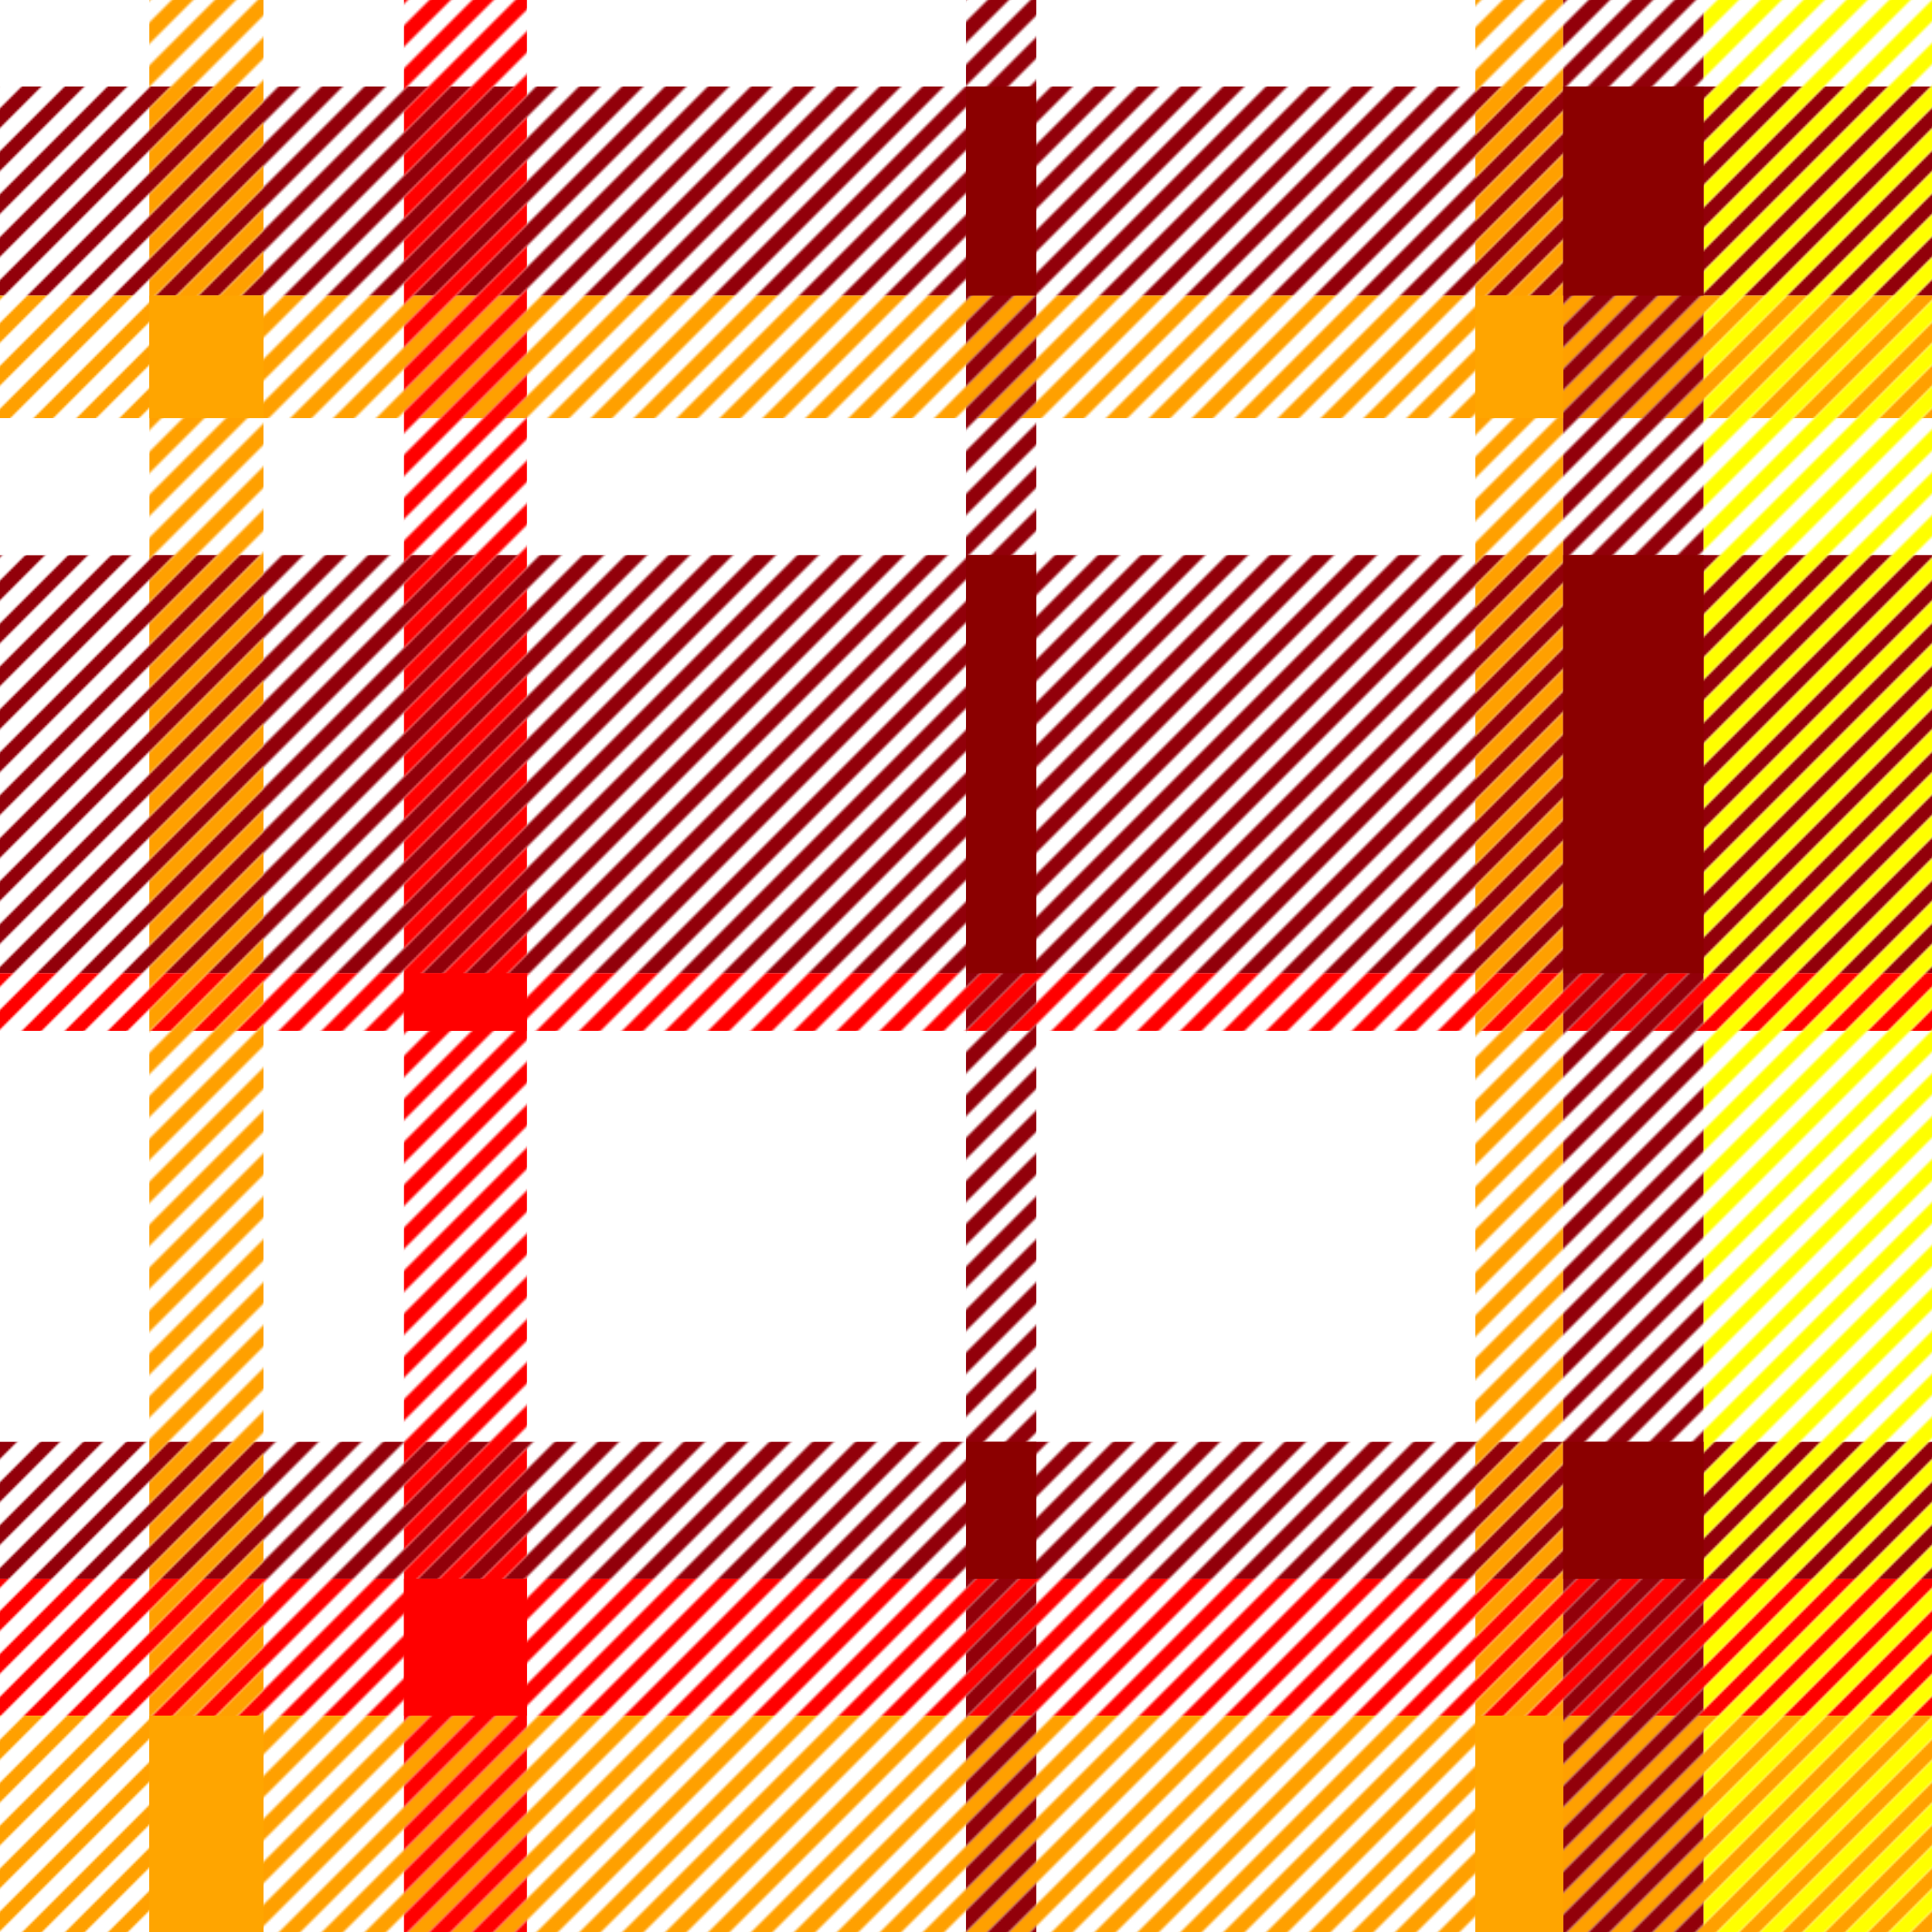 <svg id="my-svg" width="400" height="400" viewBox="0 0 900 900" xmlns="http://www.w3.org/2000/svg" xmlns:xlink="http://www.w3.org/2000/xlink">
    <defs> 
        <pattern id="orange-stripes" x="0" y="0" width="20" height="20" patternUnits="userSpaceOnUse">
            <path fill="#ffa000" d="M 10 0 l 10 0 l -20 20 l 0 -10 z"/>
            <path fill="#ffa000" d="M 20 10 l 0 10 l -10 0 z"/>
        </pattern>
        <pattern id="orange-stripes-reverse" x="0" y="0" width="20" height="20" patternUnits="userSpaceOnUse">
            <path fill="#ffa000" d="M 0 0 l 10 0 l -10 10 z"/>
            <path fill="#ffa000" d="M 20 0 l -20 20 l 10 0 l 10 -10 z"/>
        </pattern>
        <pattern id="white-stripes" x="0" y="0" width="20" height="20" patternUnits="userSpaceOnUse">
            <path fill="#fff" d="M 10 0 l 10 0 l -20 20 l 0 -10 z"/>
            <path fill="#fff" d="M 20 10 l 0 10 l -10 0 z"/>
        </pattern>
        <pattern id="white-stripes-reverse" x="0" y="0" width="20" height="20" patternUnits="userSpaceOnUse">
            <path fill="#fff" d="M 0 0 l 10 0 l -10 10 z"/>
            <path fill="#fff" d="M 20 0 l -20 20 l 10 0 l 10 -10 z"/>
        </pattern>
        <pattern id="darkred-stripes" x="0" y="0" width="20" height="20" patternUnits="userSpaceOnUse">
            <path fill="#92000a" d="M 10 0 l 10 0 l -20 20 l 0 -10 z"/>
            <path fill="#92000a" d="M 20 10 l 0 10 l -10 0 z"/>
        </pattern>
        <pattern id="darkred-stripes-reverse" x="0" y="0" width="20" height="20" patternUnits="userSpaceOnUse">
            <path fill="#92000a" d="M 0 0 l 10 0 l -10 10 z"/>
            <path fill="#92000a" d="M 20 0 l -20 20 l 10 0 l 10 -10 z"/>
        </pattern>
        <pattern id="red-stripes" x="0" y="0" width="20" height="20" patternUnits="userSpaceOnUse">
            <path fill="#f00" d="M 10 0 l 10 0 l -20 20 l 0 -10 z"/>
            <path fill="#f00" d="M 20 10 l 0 10 l -10 0 z"/>
        </pattern>
        <pattern id="red-stripes-reverse" x="0" y="0" width="20" height="20" patternUnits="userSpaceOnUse">
            <path fill="#f00" d="M 0 0 l 10 0 l -10 10 z"/>
            <path fill="#f00" d="M 20 0 l -20 20 l 10 0 l 10 -10 z"/>
        </pattern>
        <pattern id="black-stripes" x="0" y="0" width="20" height="20" patternUnits="userSpaceOnUse">
            <path fill="#000" d="M 10 0 l 10 0 l -20 20 l 0 -10 z"/>
            <path fill="#000" d="M 20 10 l 0 10 l -10 0 z"/>
        </pattern>
        <pattern id="black-stripes-reverse" x="0" y="0" width="20" height="20" patternUnits="userSpaceOnUse">
            <path fill="#000" d="M 0 0 l 10 0 l -10 10 z"/>
            <path fill="#000" d="M 20 0 l -20 20 l 10 0 l 10 -10 z"/>
        </pattern>
        <pattern id="yellow-stripes" x="0" y="0" width="20" height="20" patternUnits="userSpaceOnUse">
            <path fill="#ff0" d="M 10 0 l 10 0 l -20 20 l 0 -10 z"/>
            <path fill="#ff0" d="M 20 10 l 0 10 l -10 0 z"/>
        </pattern>
        <pattern id="yellow-stripes-reverse" x="0" y="0" width="20" height="20" patternUnits="userSpaceOnUse">
            <path fill="#ff0" d="M 0 0 l 10 0 l -10 10 z"/>
            <path fill="#ff0" d="M 20 0 l -20 20 l 10 0 l 10 -10 z"/>
        </pattern>
    </defs>
    <g>
        <rect x="0" y="0" height="40.298" width="900" fill="none"/>
        <rect x="0" y="40.298" height="97.388" width="900" fill="url(#darkred-stripes)"/>
        <rect x="0" y="137.687" height="57.09" width="900" fill="url(#orange-stripes)"/>
        <rect x="0" y="194.776" height="63.806" width="900" fill="url(#white-stripes)"/>
        <rect x="0" y="258.582" height="194.776" width="900" fill="url(#darkred-stripes)"/>
        <rect x="0" y="453.358" height="26.866" width="900" fill="url(#red-stripes)"/>
        <rect x="0" y="480.224" height="191.418" width="900" fill="none"/>
        <rect x="0" y="671.642" height="63.806" width="900" fill="url(#darkred-stripes)"/>
        <rect x="0" y="735.448" height="63.806" width="900" fill="url(#red-stripes)"/>
        <rect x="0" y="799.254" height="100.746" width="900" fill="url(#orange-stripes)"/>
    </g>
    <g>
        <rect y="0" x="0" width="69.546" height="900" fill="url(#white-stripes-reverse)"/>
        <rect y="0" x="69.546" width="53.182" height="900" fill="url(#orange-stripes-reverse)"/>
        <rect y="0" x="122.727" width="65.454" height="900" fill="none"/>
        <rect y="0" x="188.182" width="57.273" height="900" fill="url(#red-stripes-reverse)"/>
        <rect y="0" x="245.454" width="204.546" height="900" fill="none"/>
        <rect y="0" x="450" width="32.727" height="900" fill="url(#darkred-stripes-reverse)"/>
        <rect y="0" x="482.727" width="204.545" height="900" fill="none"/>
        <rect y="0" x="687.273" width="40.909" height="900" fill="url(#orange-stripes-reverse)"/>
        <rect y="0" x="728.182" width="65.455" height="900" fill="url(#darkred-stripes-reverse)"/>
        <rect y="0" x="793.636" width="106.364" height="900" fill="url(#yellow-stripes-reverse)"/>
    </g>
    <g>
        <rect x="0" y="194.776" width="69.546" height="63.806" fill="white"/>
        <rect x="69.546" y="137.687" width="53.182" height="57.09" fill="orange"/>
        <rect x="69.546" y="799.254" width="53.182" height="100.746" fill="orange"/>
        <rect x="188.182" y="453.358" width="57.273" height="26.866" fill="red"/>
        <rect x="188.182" y="735.448" width="57.273" height="63.806" fill="red"/>
        <rect x="450" y="40.298" width="32.727" height="97.388" fill="darkred"/>
        <rect x="450" y="258.582" width="32.727" height="194.776" fill="darkred"/>
        <rect x="450" y="671.642" width="32.727" height="63.806" fill="darkred"/>
        <rect x="687.273" y="137.687" width="40.909" height="57.09" fill="orange"/>
        <rect x="687.273" y="799.254" width="40.909" height="100.746" fill="orange"/>
        <rect x="728.182" y="40.298" width="65.455" height="97.388" fill="darkred"/>
        <rect x="728.182" y="258.582" width="65.455" height="194.776" fill="darkred"/>
        <rect x="728.182" y="671.642" width="65.455" height="63.806" fill="darkred"/>
    </g>
</svg>